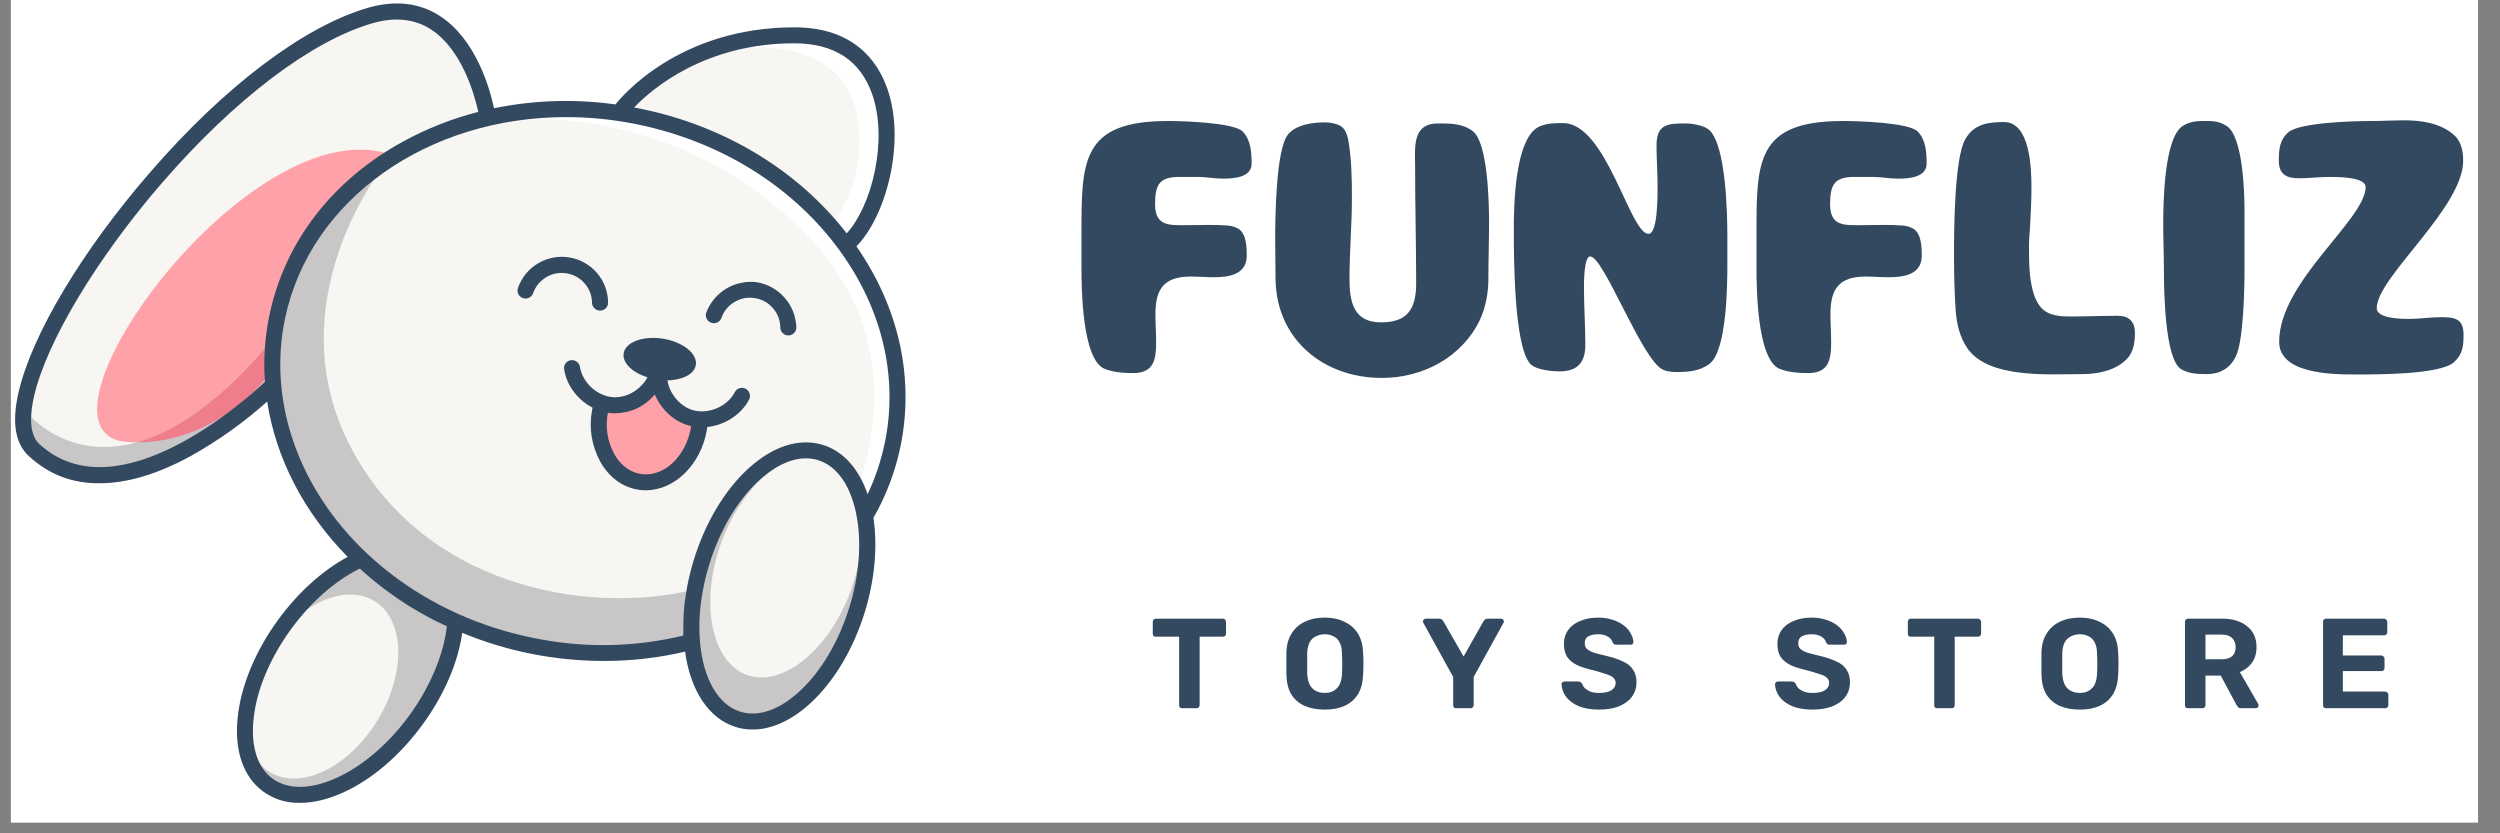 <svg xmlns="http://www.w3.org/2000/svg" xmlns:xlink="http://www.w3.org/1999/xlink" width="150" zoomAndPan="magnify" viewBox="0 0 112.5 37.5" height="50" preserveAspectRatio="xMidYMid meet" version="1.0"><rect x="0" y="0" width="112.5" height="37.5" fill="#808080" stroke="none"/><defs><g/><clipPath id="91fb814769"><path d="M 0.492 0 L 111.512 0 L 111.512 37.008 L 0.492 37.008 Z M 0.492 0 " clip-rule="nonzero"/></clipPath><clipPath id="8481865efe"><path d="M 0.492 0 L 41 0 L 41 36.266 L 0.492 36.266 Z M 0.492 0 " clip-rule="nonzero"/></clipPath></defs><g clip-path="url(#91fb814769)"><path fill="#ffffff" d="M 0.492 0 L 111.512 0 L 111.512 37.008 L 0.492 37.008 Z M 0.492 0 " fill-opacity="1" fill-rule="nonzero"/><path fill="#ffffff" d="M 0.492 0 L 111.512 0 L 111.512 37.008 L 0.492 37.008 Z M 0.492 0 " fill-opacity="1" fill-rule="nonzero"/></g><path fill="#c8c6c6" d="M 20.023 28.02 L 19.863 27.941 L 19.734 27.879 L 19.578 27.797 L 19.449 27.73 L 19.297 27.648 L 19.172 27.582 L 19.016 27.492 L 18.895 27.426 L 18.738 27.332 L 18.625 27.266 L 18.461 27.16 L 18.359 27.098 C 18.285 27.051 18.211 27.004 18.141 26.957 L 18.066 26.91 C 17.992 26.859 17.914 26.805 17.84 26.754 L 17.746 26.688 C 17.691 26.648 17.637 26.613 17.586 26.574 L 17.48 26.496 L 17.336 26.387 C 17.297 26.363 17.262 26.332 17.227 26.309 L 17.086 26.199 L 16.98 26.113 L 16.844 26.004 L 16.738 25.914 L 16.605 25.805 L 16.5 25.715 C 16.457 25.676 16.414 25.633 16.371 25.598 L 16.27 25.508 C 16.25 25.488 16.23 25.469 16.211 25.453 C 15.055 26.008 13.922 26.996 13.008 28.25 C 12.047 29.57 11.441 31.023 11.301 32.348 C 11.172 33.617 11.492 34.605 12.203 35.121 C 12.914 35.641 13.957 35.641 15.129 35.125 C 16.348 34.59 17.547 33.566 18.512 32.246 C 19.477 30.922 20.094 29.426 20.223 28.113 L 20.148 28.078 Z M 20.023 28.02 " fill-opacity="1" fill-rule="nonzero"/><path fill="#c8c6c6" d="M 37.488 20.941 C 37.297 20.789 37.082 20.676 36.848 20.602 C 36.797 20.586 36.746 20.574 36.691 20.562 L 36.641 20.555 C 36.605 20.547 36.566 20.539 36.531 20.535 L 36.469 20.527 C 36.438 20.527 36.402 20.523 36.367 20.52 L 36.305 20.52 C 36.27 20.52 36.238 20.52 36.203 20.52 L 36.137 20.52 C 36.102 20.52 36.066 20.527 36.031 20.531 L 35.969 20.535 C 35.926 20.543 35.887 20.551 35.844 20.559 L 35.797 20.566 C 35.742 20.578 35.684 20.594 35.625 20.609 C 35.617 20.609 35.609 20.613 35.602 20.617 C 35.555 20.629 35.504 20.645 35.457 20.664 L 35.398 20.684 C 35.359 20.699 35.32 20.715 35.285 20.73 L 35.219 20.758 C 35.184 20.777 35.148 20.793 35.113 20.809 L 35.047 20.844 C 35.012 20.863 34.977 20.883 34.941 20.902 L 34.871 20.941 L 34.766 21.004 L 34.703 21.047 C 34.664 21.07 34.629 21.094 34.594 21.121 C 34.574 21.133 34.555 21.148 34.535 21.164 C 34.492 21.191 34.453 21.223 34.414 21.254 L 34.367 21.293 C 34.254 21.379 34.145 21.477 34.035 21.582 L 33.992 21.621 C 33.953 21.66 33.91 21.699 33.871 21.738 L 33.816 21.797 C 33.781 21.832 33.746 21.871 33.715 21.906 L 33.652 21.973 C 33.621 22.012 33.59 22.047 33.555 22.086 L 33.496 22.156 C 33.465 22.195 33.434 22.234 33.402 22.273 L 33.344 22.352 C 33.309 22.391 33.277 22.43 33.25 22.473 C 33.23 22.5 33.211 22.523 33.191 22.551 C 33.16 22.594 33.129 22.641 33.098 22.688 L 33.047 22.758 C 33.008 22.812 32.973 22.867 32.938 22.922 L 32.906 22.969 C 32.859 23.043 32.812 23.117 32.766 23.195 C 32.758 23.211 32.75 23.223 32.742 23.238 C 32.707 23.301 32.668 23.363 32.633 23.426 C 32.617 23.453 32.605 23.48 32.59 23.508 C 32.562 23.559 32.535 23.613 32.508 23.664 C 32.492 23.695 32.477 23.727 32.457 23.762 C 32.434 23.809 32.41 23.859 32.383 23.91 L 32.336 24.016 L 32.266 24.164 C 32.25 24.199 32.234 24.238 32.219 24.273 L 32.152 24.43 L 32.109 24.535 L 32.043 24.699 L 32.004 24.805 C 31.98 24.867 31.961 24.926 31.938 24.988 C 31.93 25.02 31.918 25.047 31.906 25.078 C 31.875 25.172 31.844 25.266 31.816 25.359 C 31.449 26.551 31.301 27.758 31.391 28.848 C 31.527 30.578 32.238 31.801 33.289 32.125 C 34.133 32.383 35.113 32.051 36.059 31.184 C 37.039 30.285 37.84 28.926 38.324 27.363 C 38.762 25.949 38.887 24.496 38.676 23.273 C 38.492 22.215 38.07 21.398 37.488 20.941 Z M 37.488 20.941 " fill-opacity="1" fill-rule="nonzero"/><path fill="#f7f6f2" d="M 37.59 20.879 C 37.41 20.746 37.215 20.652 37.004 20.59 C 36.957 20.578 36.906 20.566 36.859 20.555 L 36.809 20.547 L 36.711 20.531 L 36.652 20.527 C 36.621 20.527 36.59 20.52 36.559 20.52 L 36.504 20.52 C 36.473 20.52 36.441 20.52 36.406 20.52 L 36.348 20.52 C 36.312 20.52 36.281 20.523 36.246 20.527 L 36.191 20.535 C 36.152 20.539 36.113 20.543 36.078 20.551 L 36.035 20.559 C 35.984 20.57 35.93 20.582 35.879 20.594 L 35.855 20.602 C 35.809 20.613 35.766 20.625 35.719 20.641 L 35.668 20.66 C 35.633 20.672 35.598 20.684 35.562 20.699 L 35.504 20.723 C 35.469 20.738 35.438 20.75 35.406 20.766 L 35.344 20.797 L 35.246 20.844 L 35.184 20.875 L 35.086 20.93 L 35.027 20.969 L 34.926 21.031 L 34.871 21.066 C 34.836 21.09 34.801 21.117 34.762 21.145 L 34.719 21.176 C 34.617 21.254 34.512 21.332 34.414 21.422 L 34.375 21.453 C 34.34 21.488 34.301 21.52 34.262 21.555 C 34.246 21.57 34.23 21.59 34.211 21.605 C 34.18 21.637 34.148 21.668 34.117 21.699 C 34.098 21.719 34.082 21.738 34.062 21.754 C 34.031 21.785 34 21.82 33.973 21.852 L 33.918 21.914 C 33.887 21.945 33.859 21.98 33.832 22.012 C 33.812 22.035 33.793 22.055 33.773 22.078 C 33.758 22.098 33.719 22.145 33.691 22.184 C 33.672 22.203 33.656 22.223 33.637 22.246 L 33.551 22.367 L 33.508 22.426 C 33.473 22.473 33.438 22.52 33.406 22.57 L 33.375 22.609 C 33.332 22.676 33.293 22.738 33.25 22.805 L 33.227 22.844 C 33.191 22.895 33.16 22.945 33.125 23 C 33.113 23.023 33.098 23.047 33.086 23.07 C 33.059 23.117 33.035 23.16 33.008 23.207 C 32.996 23.23 32.98 23.262 32.965 23.285 L 32.898 23.414 C 32.883 23.441 32.867 23.473 32.852 23.5 L 32.789 23.629 C 32.773 23.66 32.758 23.691 32.746 23.723 C 32.727 23.766 32.703 23.809 32.684 23.855 C 32.672 23.887 32.656 23.914 32.645 23.945 C 32.625 23.992 32.605 24.039 32.586 24.086 C 32.574 24.117 32.559 24.145 32.547 24.176 C 32.527 24.227 32.508 24.281 32.488 24.332 C 32.477 24.359 32.469 24.383 32.457 24.41 C 32.43 24.492 32.402 24.566 32.375 24.648 C 32.039 25.664 31.902 26.688 31.984 27.621 C 32.113 29.09 32.766 30.137 33.73 30.414 C 34.508 30.633 35.414 30.348 36.281 29.609 C 37.18 28.84 37.922 27.684 38.363 26.355 C 38.766 25.148 38.883 23.914 38.691 22.871 C 38.516 21.965 38.133 21.27 37.59 20.879 Z M 37.59 20.879 " fill-opacity="1" fill-rule="nonzero"/><path fill="#f7f6f2" d="M 21.652 5.121 C 21.508 4.414 20.949 2.184 19.445 1.223 C 18.676 0.734 17.758 0.641 16.711 0.945 C 13.949 1.754 10.488 4.375 7.223 8.145 C 4.281 11.539 2.004 15.32 1.434 17.773 C 1.254 18.539 1.152 19.562 1.699 20.062 C 3.301 21.531 5.523 21.5 8.309 19.973 C 10.176 18.949 11.68 17.559 12.031 17.223 C 11.953 16.207 12.02 15.199 12.23 14.199 C 13.18 9.66 16.922 6.305 21.652 5.121 Z M 21.652 5.121 " fill-opacity="1" fill-rule="nonzero"/><path fill="#f7f6f2" d="M 38.074 10.633 L 38.094 10.66 C 39.293 9.465 40.105 6.352 39.348 4.195 C 38.809 2.656 37.559 1.84 35.742 1.84 C 31.41 1.84 28.949 4.215 28.324 4.906 C 28.504 4.938 28.688 4.973 28.867 5.012 C 32.625 5.797 35.895 7.793 38.074 10.633 Z M 38.074 10.633 " fill-opacity="1" fill-rule="nonzero"/><path fill="#f7f6f2" d="M 28.766 5.504 C 27.68 5.273 26.578 5.16 25.469 5.16 C 19.262 5.16 13.871 8.832 12.723 14.301 C 11.934 18.055 13.32 22.039 16.43 24.969 C 17.66 26.125 19.051 27.043 20.594 27.727 C 21.648 28.199 22.742 28.551 23.871 28.789 C 26.211 29.285 28.547 29.25 30.871 28.684 C 30.871 28.66 30.871 28.637 30.871 28.609 C 30.871 28.562 30.867 28.52 30.863 28.469 C 30.863 28.441 30.863 28.41 30.863 28.383 C 30.863 28.34 30.863 28.301 30.863 28.254 C 30.863 28.207 30.863 28.191 30.863 28.16 C 30.863 28.129 30.863 28.078 30.863 28.035 C 30.863 27.992 30.863 27.973 30.863 27.938 L 30.871 27.816 L 30.875 27.715 C 30.875 27.676 30.879 27.633 30.883 27.594 L 30.891 27.492 C 30.891 27.453 30.898 27.41 30.902 27.371 C 30.906 27.328 30.906 27.301 30.91 27.266 C 30.914 27.234 30.918 27.188 30.926 27.145 L 30.938 27.043 L 30.953 26.918 C 30.957 26.883 30.961 26.852 30.969 26.816 C 30.973 26.781 30.98 26.734 30.988 26.691 C 30.996 26.648 31 26.621 31.004 26.59 C 31.012 26.555 31.02 26.508 31.027 26.461 L 31.047 26.359 C 31.055 26.32 31.062 26.281 31.074 26.23 C 31.082 26.184 31.086 26.164 31.094 26.133 C 31.102 26.09 31.113 26.043 31.125 26 L 31.145 25.906 C 31.156 25.859 31.168 25.812 31.18 25.766 L 31.203 25.676 C 31.219 25.625 31.23 25.574 31.246 25.523 C 31.254 25.496 31.258 25.473 31.266 25.449 C 31.289 25.371 31.309 25.297 31.336 25.219 C 31.844 23.574 32.699 22.137 33.738 21.18 C 34.82 20.184 35.977 19.809 37 20.125 C 37.055 20.141 37.105 20.16 37.16 20.18 L 37.184 20.188 C 37.234 20.207 37.281 20.23 37.332 20.254 L 37.359 20.266 C 37.406 20.289 37.457 20.316 37.504 20.344 L 37.52 20.355 C 37.562 20.379 37.609 20.41 37.652 20.434 L 37.668 20.445 C 37.715 20.477 37.758 20.512 37.801 20.543 L 37.828 20.566 C 37.871 20.598 37.91 20.637 37.953 20.672 L 37.973 20.691 C 38.016 20.73 38.055 20.773 38.098 20.812 C 38.137 20.855 38.18 20.902 38.215 20.945 L 38.234 20.969 C 38.273 21.016 38.309 21.059 38.344 21.109 L 38.363 21.137 C 38.398 21.184 38.434 21.234 38.469 21.285 C 38.473 21.289 38.477 21.297 38.48 21.301 C 38.512 21.352 38.543 21.402 38.574 21.457 L 38.586 21.477 C 38.617 21.531 38.648 21.586 38.676 21.645 L 38.691 21.676 C 38.723 21.734 38.75 21.793 38.773 21.852 C 38.777 21.863 38.781 21.871 38.789 21.883 C 38.816 21.945 38.84 22.008 38.871 22.07 C 38.895 22.137 38.918 22.203 38.941 22.273 L 38.953 22.305 C 38.977 22.371 38.996 22.438 39.016 22.504 C 39.016 22.512 39.02 22.516 39.02 22.523 C 39.43 21.715 39.727 20.867 39.914 19.984 C 40.566 16.883 39.77 13.668 37.672 10.934 C 35.574 8.199 32.406 6.266 28.766 5.504 Z M 33.613 17.93 C 33.258 18.617 32.504 19.07 31.73 19.117 C 31.723 19.176 31.719 19.23 31.707 19.289 C 31.457 20.832 30.309 21.957 29.062 21.957 C 28.949 21.957 28.84 21.949 28.73 21.93 C 28.059 21.82 27.48 21.395 27.105 20.73 C 26.727 20.023 26.605 19.273 26.746 18.484 C 26.758 18.418 26.77 18.352 26.785 18.285 C 26.121 17.973 25.602 17.336 25.488 16.609 C 25.477 16.539 25.488 16.473 25.531 16.414 C 25.57 16.355 25.629 16.32 25.699 16.309 C 25.77 16.301 25.836 16.316 25.891 16.359 C 25.949 16.402 25.98 16.461 25.988 16.531 C 26.051 16.934 26.234 17.27 26.535 17.539 C 26.836 17.812 27.188 17.961 27.594 17.984 C 27.996 18.008 28.363 17.902 28.695 17.668 C 29.023 17.43 29.246 17.117 29.352 16.727 C 29.371 16.66 29.41 16.609 29.473 16.574 C 29.531 16.539 29.598 16.531 29.664 16.551 L 29.668 16.551 C 29.738 16.555 29.797 16.582 29.844 16.633 C 29.891 16.688 29.914 16.746 29.91 16.816 C 29.887 17.223 29.992 17.59 30.23 17.922 C 30.469 18.25 30.785 18.469 31.176 18.574 C 31.57 18.684 31.953 18.652 32.324 18.488 C 32.699 18.324 32.977 18.062 33.164 17.699 C 33.195 17.641 33.246 17.598 33.312 17.578 C 33.379 17.555 33.441 17.562 33.504 17.594 C 33.566 17.625 33.605 17.676 33.629 17.742 C 33.648 17.805 33.645 17.871 33.613 17.934 Z M 33.613 17.93 " fill-opacity="1" fill-rule="nonzero"/><path fill="#ffa1a8" d="M 29.508 17.543 C 29.055 18.16 28.445 18.477 27.68 18.492 C 27.641 18.492 27.605 18.492 27.566 18.488 C 27.465 18.48 27.367 18.469 27.27 18.449 C 27.262 18.488 27.254 18.523 27.246 18.562 C 27.125 19.238 27.227 19.879 27.551 20.484 C 27.848 21.012 28.297 21.348 28.812 21.434 C 29.906 21.609 30.984 20.613 31.211 19.207 C 31.219 19.168 31.223 19.129 31.227 19.094 C 31.168 19.082 31.109 19.07 31.051 19.055 C 30.324 18.855 29.734 18.254 29.508 17.543 Z M 29.508 17.543 " fill-opacity="1" fill-rule="nonzero"/><path fill="#c8c6c6" d="M 30.871 28.684 C 30.871 28.66 30.871 28.633 30.871 28.609 C 30.871 28.562 30.867 28.516 30.863 28.469 C 30.863 28.441 30.863 28.41 30.863 28.383 C 30.863 28.34 30.863 28.301 30.863 28.254 C 30.863 28.207 30.863 28.191 30.863 28.16 C 30.863 28.129 30.863 28.078 30.863 28.035 C 30.863 27.992 30.863 27.969 30.863 27.938 L 30.871 27.812 L 30.875 27.715 C 30.875 27.676 30.879 27.633 30.883 27.594 L 30.891 27.492 C 30.891 27.449 30.898 27.41 30.902 27.367 C 30.906 27.328 30.906 27.301 30.91 27.266 C 30.914 27.234 30.918 27.184 30.926 27.145 L 30.938 27.043 L 30.953 26.918 C 30.957 26.883 30.961 26.848 30.969 26.816 C 30.973 26.781 30.98 26.734 30.988 26.691 C 30.996 26.648 31 26.621 31.004 26.586 C 26.289 27.648 19.004 26.359 15.746 20.051 C 12.488 13.746 17.031 7.801 17.031 7.801 C 14.852 9.398 13.285 11.637 12.723 14.301 C 11.938 18.055 13.32 22.039 16.43 24.973 C 17.664 26.125 19.051 27.047 20.594 27.73 C 21.648 28.199 22.742 28.555 23.871 28.789 C 26.215 29.285 28.547 29.25 30.871 28.684 Z M 30.871 28.684 " fill-opacity="1" fill-rule="nonzero"/><path fill="#ffa1a8" d="M 5.699 19.887 C 8.777 20.125 11.055 18.141 12.02 16.969 C 11.965 16.035 12.035 15.113 12.23 14.195 C 12.848 11.254 14.645 8.805 17.121 7.125 C 17.121 7.125 17.328 6.875 17.258 6.859 C 10.82 5.27 0.734 19.496 5.699 19.887 Z M 5.699 19.887 " fill-opacity="1" fill-rule="nonzero"/><path fill="#f7f6f2" d="M 16.844 27.043 C 17.176 27.242 17.434 27.535 17.621 27.914 C 17.809 28.297 17.906 28.738 17.922 29.242 C 17.934 29.746 17.859 30.27 17.699 30.82 C 17.539 31.371 17.301 31.898 16.992 32.41 C 16.68 32.922 16.316 33.375 15.902 33.77 C 15.488 34.164 15.051 34.473 14.598 34.691 C 14.145 34.91 13.703 35.023 13.277 35.035 C 12.855 35.043 12.477 34.949 12.145 34.746 C 11.812 34.547 11.555 34.254 11.367 33.875 C 11.18 33.492 11.082 33.051 11.066 32.547 C 11.055 32.043 11.129 31.52 11.289 30.969 C 11.449 30.418 11.688 29.891 11.996 29.379 C 12.309 28.867 12.672 28.414 13.086 28.02 C 13.5 27.625 13.938 27.316 14.391 27.098 C 14.844 26.879 15.285 26.766 15.711 26.754 C 16.137 26.746 16.512 26.84 16.844 27.043 Z M 16.844 27.043 " fill-opacity="1" fill-rule="nonzero"/><path fill="#ffffff" d="M 32.824 2.23 C 32.906 2.215 38.352 1.219 38.664 5.863 C 38.773 7.363 38.395 8.734 37.531 9.973 C 37.719 10.191 37.898 10.41 38.074 10.633 L 38.094 10.66 C 39.293 9.465 40.105 6.352 39.348 4.195 C 38.809 2.656 37.559 1.84 35.742 1.84 C 34.754 1.836 33.777 1.965 32.824 2.23 Z M 32.824 2.23 " fill-opacity="1" fill-rule="nonzero"/><path fill="#ffffff" d="M 38.777 21.855 C 38.781 21.867 38.785 21.875 38.789 21.887 C 38.816 21.949 38.844 22.012 38.871 22.074 C 38.898 22.141 38.922 22.207 38.945 22.273 L 38.957 22.309 C 38.977 22.375 38.996 22.441 39.02 22.508 C 39.02 22.516 39.023 22.52 39.023 22.523 C 39.434 21.719 39.73 20.871 39.914 19.988 C 40.57 16.887 39.77 13.672 37.676 10.938 C 35.578 8.203 32.406 6.266 28.766 5.504 C 27.68 5.273 26.578 5.16 25.469 5.16 C 24.469 5.16 23.473 5.258 22.492 5.449 C 22.492 5.449 30.031 4.242 36.23 10.496 C 40.102 14.402 39.613 18.879 38.695 21.688 C 38.727 21.742 38.75 21.801 38.777 21.855 Z M 38.777 21.855 " fill-opacity="1" fill-rule="nonzero"/><path fill="#c8c6c6" d="M 12.035 15.559 C 5.387 23.309 1.492 18.875 1.297 18.645 C 1.266 19.195 1.348 19.742 1.699 20.066 C 3.301 21.535 5.523 21.504 8.309 19.977 C 10.176 18.953 11.68 17.562 12.031 17.227 C 11.992 16.672 11.992 16.113 12.035 15.559 Z M 12.035 15.559 " fill-opacity="1" fill-rule="nonzero"/><path fill="#ef7d8b" d="M 12.035 15.559 C 9.738 18.234 7.77 19.461 6.168 19.902 C 9.012 19.922 11.105 18.082 12.02 16.969 C 12.02 16.961 12.02 16.949 12.02 16.938 C 12.012 16.852 12.008 16.766 12.008 16.68 C 12.008 16.629 12.008 16.582 12.008 16.531 C 12.008 16.465 12.008 16.395 12.008 16.328 C 12.008 16.227 12.008 16.129 12.016 16.027 C 12.016 16.008 12.016 15.984 12.016 15.965 C 12.02 15.828 12.027 15.691 12.039 15.559 Z M 12.035 15.559 " fill-opacity="1" fill-rule="nonzero"/><g clip-path="url(#8481865efe)"><path fill="#334960" d="M 38.539 11.086 C 39.883 9.719 40.77 6.375 39.93 3.992 C 39.488 2.73 38.402 1.23 35.746 1.23 C 30.566 1.23 27.965 4.355 27.695 4.699 C 25.867 4.445 24.043 4.5 22.23 4.871 C 22.039 3.973 21.414 1.754 19.777 0.707 C 18.852 0.117 17.77 0 16.543 0.355 C 13.668 1.195 10.102 3.887 6.762 7.746 C 3.707 11.262 1.438 15.051 0.84 17.633 C 0.523 18.98 0.676 19.949 1.289 20.516 C 2.191 21.352 3.258 21.762 4.492 21.746 C 5.727 21.746 7.109 21.332 8.617 20.504 C 9.84 19.816 10.977 19.004 12.023 18.07 C 12.41 20.598 13.66 23.047 15.645 25.059 C 14.508 25.676 13.41 26.664 12.516 27.891 C 11.488 29.297 10.844 30.859 10.695 32.285 C 10.539 33.785 10.949 34.969 11.848 35.621 C 12.34 35.973 12.891 36.141 13.5 36.129 C 14.082 36.129 14.715 35.984 15.379 35.691 C 16.695 35.113 17.984 34.02 19.012 32.609 C 19.984 31.281 20.605 29.836 20.801 28.48 C 22.844 29.32 24.973 29.742 27.18 29.742 C 28.41 29.746 29.629 29.605 30.828 29.324 C 31.07 31.09 31.906 32.344 33.109 32.715 C 33.359 32.793 33.613 32.832 33.871 32.828 C 34.723 32.828 35.625 32.422 36.477 31.637 C 37.535 30.664 38.398 29.211 38.914 27.551 C 39.363 26.094 39.5 24.594 39.305 23.305 C 39.875 22.305 40.281 21.242 40.516 20.117 C 41.16 17.031 40.461 13.848 38.539 11.086 Z M 35.742 1.949 C 37.535 1.949 38.715 2.719 39.246 4.234 C 39.973 6.305 39.234 9.27 38.102 10.5 C 35.91 7.676 32.641 5.688 28.891 4.906 C 28.773 4.879 28.652 4.855 28.535 4.836 C 29.316 4.02 31.703 1.949 35.742 1.949 Z M 1.773 19.984 C 1.266 19.52 1.367 18.539 1.539 17.801 C 2.109 15.363 4.371 11.598 7.305 8.215 C 10.559 4.461 14 1.852 16.742 1.051 C 17.754 0.754 18.645 0.844 19.383 1.316 C 20.785 2.215 21.348 4.246 21.523 5.035 C 20.332 5.34 19.199 5.789 18.121 6.379 C 14.941 8.125 12.812 10.895 12.125 14.176 C 11.918 15.168 11.848 16.172 11.922 17.184 C 11.043 18.008 5.273 23.191 1.773 19.984 Z M 18.426 32.188 C 17.473 33.492 16.285 34.504 15.086 35.031 C 13.949 35.531 12.949 35.535 12.266 35.039 C 11.586 34.543 11.281 33.594 11.41 32.359 C 11.543 31.055 12.145 29.621 13.094 28.316 C 13.98 27.098 15.074 26.137 16.191 25.586 L 16.223 25.613 L 16.309 25.691 C 16.355 25.734 16.402 25.777 16.453 25.816 C 16.484 25.844 16.516 25.871 16.547 25.898 C 16.594 25.941 16.641 25.98 16.688 26.02 L 16.785 26.102 L 16.93 26.215 L 17.027 26.297 C 17.078 26.336 17.125 26.375 17.176 26.41 L 17.273 26.488 L 17.43 26.602 L 17.523 26.672 C 17.582 26.715 17.641 26.754 17.695 26.793 L 17.777 26.852 C 17.859 26.91 17.949 26.969 18.035 27.027 L 18.047 27.035 C 18.129 27.09 18.211 27.141 18.293 27.199 L 18.383 27.254 L 18.559 27.363 L 18.832 27.52 L 18.945 27.586 C 18.996 27.617 19.051 27.648 19.105 27.676 L 19.223 27.742 L 19.387 27.828 L 19.504 27.891 C 19.559 27.918 19.617 27.945 19.668 27.973 L 19.789 28.031 L 19.961 28.113 L 20.074 28.164 L 20.109 28.18 C 19.965 29.457 19.359 30.902 18.426 32.188 Z M 38.219 27.336 C 37.738 28.883 36.945 30.223 35.98 31.109 C 35.07 31.949 34.125 32.277 33.316 32.027 C 32.312 31.719 31.633 30.531 31.496 28.844 C 31.406 27.766 31.555 26.574 31.918 25.395 C 32.395 23.852 33.188 22.512 34.152 21.621 C 34.207 21.574 34.258 21.531 34.309 21.484 L 34.355 21.445 L 34.469 21.355 L 34.52 21.312 L 34.641 21.227 L 34.68 21.199 C 34.73 21.164 34.781 21.129 34.836 21.094 L 34.867 21.074 C 34.91 21.047 34.949 21.023 34.992 21 L 35.043 20.973 C 35.078 20.953 35.117 20.934 35.152 20.914 L 35.203 20.891 C 35.25 20.867 35.293 20.848 35.34 20.828 L 35.359 20.82 C 35.41 20.797 35.461 20.777 35.512 20.762 L 35.555 20.746 C 35.594 20.734 35.633 20.723 35.668 20.711 L 35.719 20.699 C 35.758 20.688 35.793 20.68 35.828 20.672 L 35.871 20.664 C 35.922 20.652 35.973 20.645 36.023 20.637 L 36.047 20.637 L 36.172 20.629 L 36.219 20.629 C 36.25 20.629 36.285 20.629 36.316 20.629 C 36.348 20.629 36.355 20.629 36.375 20.629 C 36.398 20.629 36.438 20.633 36.469 20.637 L 36.527 20.645 C 36.559 20.648 36.594 20.652 36.625 20.66 L 36.672 20.668 C 36.723 20.68 36.77 20.691 36.816 20.707 C 37.039 20.777 37.242 20.887 37.426 21.031 C 37.473 21.07 37.52 21.109 37.562 21.148 C 37.801 21.379 37.992 21.645 38.137 21.941 C 38.156 21.98 38.176 22.023 38.195 22.066 C 38.207 22.09 38.219 22.113 38.227 22.137 C 38.387 22.512 38.496 22.898 38.562 23.297 C 38.773 24.504 38.652 25.941 38.219 27.336 Z M 39.805 19.969 C 39.641 20.754 39.387 21.512 39.043 22.238 C 39.043 22.23 39.039 22.223 39.035 22.215 C 39.012 22.152 38.988 22.09 38.965 22.031 L 38.961 22.02 C 38.938 21.961 38.914 21.902 38.891 21.848 L 38.875 21.809 C 38.848 21.754 38.82 21.695 38.793 21.641 C 38.785 21.633 38.781 21.621 38.777 21.609 C 38.75 21.562 38.723 21.512 38.699 21.465 L 38.684 21.438 C 38.656 21.387 38.625 21.336 38.594 21.289 L 38.57 21.254 C 38.539 21.203 38.504 21.152 38.473 21.105 L 38.465 21.098 C 38.434 21.055 38.398 21.008 38.367 20.965 L 38.344 20.938 C 38.309 20.895 38.273 20.855 38.234 20.812 L 38.215 20.789 C 38.18 20.75 38.148 20.715 38.113 20.68 L 38.094 20.66 C 38.055 20.625 38.012 20.586 37.973 20.551 L 37.945 20.527 C 37.906 20.492 37.863 20.461 37.82 20.426 L 37.816 20.426 C 37.773 20.395 37.734 20.363 37.688 20.336 L 37.66 20.316 C 37.617 20.289 37.57 20.262 37.527 20.234 L 37.5 20.223 C 37.461 20.199 37.418 20.176 37.375 20.156 L 37.352 20.145 C 37.305 20.125 37.258 20.102 37.211 20.086 L 37.176 20.07 C 37.129 20.055 37.078 20.035 37.027 20.02 C 35.965 19.695 34.77 20.078 33.66 21.098 C 32.605 22.07 31.738 23.523 31.223 25.188 C 31.203 25.262 31.18 25.34 31.156 25.414 C 31.148 25.441 31.145 25.465 31.137 25.488 C 31.121 25.539 31.109 25.594 31.094 25.645 C 31.086 25.672 31.078 25.703 31.07 25.734 C 31.059 25.777 31.047 25.824 31.039 25.871 C 31.027 25.902 31.023 25.934 31.016 25.965 C 31.004 26.012 30.992 26.055 30.984 26.102 C 30.977 26.145 30.973 26.164 30.965 26.195 C 30.953 26.242 30.945 26.285 30.938 26.328 C 30.93 26.371 30.926 26.395 30.918 26.426 C 30.914 26.461 30.902 26.508 30.895 26.555 L 30.879 26.656 L 30.859 26.785 L 30.844 26.883 C 30.836 26.926 30.832 26.969 30.824 27.012 C 30.82 27.055 30.816 27.078 30.812 27.109 C 30.809 27.152 30.805 27.199 30.797 27.242 C 30.797 27.273 30.793 27.305 30.789 27.332 C 30.785 27.383 30.781 27.434 30.777 27.484 C 30.777 27.508 30.773 27.531 30.77 27.555 C 30.766 27.629 30.762 27.703 30.758 27.777 L 30.758 27.84 C 30.758 27.891 30.758 27.941 30.75 27.996 C 30.75 28.023 30.75 28.055 30.75 28.082 C 30.75 28.125 30.75 28.172 30.75 28.215 C 30.75 28.246 30.75 28.277 30.75 28.309 C 30.75 28.34 30.75 28.391 30.75 28.43 L 30.75 28.602 C 28.469 29.145 26.18 29.172 23.887 28.684 C 22.766 28.449 21.68 28.102 20.633 27.633 C 20.059 27.375 19.5 27.086 18.961 26.758 C 18.078 26.227 17.258 25.605 16.504 24.895 C 13.422 21.992 12.047 18.039 12.828 14.328 C 13.969 8.91 19.312 5.27 25.469 5.27 C 26.57 5.27 27.66 5.383 28.738 5.609 C 32.355 6.367 35.496 8.281 37.586 11.008 C 39.664 13.715 40.453 16.898 39.809 19.969 Z M 39.805 19.969 " fill-opacity="1" fill-rule="nonzero"/></g><path fill="#334960" d="M 34.082 12.703 C 33.84 12.668 33.598 12.676 33.359 12.727 C 33.121 12.773 32.895 12.859 32.688 12.984 C 32.477 13.109 32.293 13.266 32.137 13.457 C 31.98 13.645 31.863 13.852 31.777 14.078 C 31.75 14.172 31.758 14.262 31.801 14.348 C 31.848 14.434 31.914 14.492 32.008 14.523 C 32.098 14.555 32.188 14.551 32.277 14.512 C 32.363 14.469 32.426 14.406 32.461 14.316 C 32.57 14.004 32.766 13.762 33.051 13.59 C 33.332 13.422 33.641 13.363 33.965 13.414 C 34.293 13.469 34.566 13.617 34.781 13.867 C 35 14.117 35.109 14.41 35.113 14.738 C 35.113 14.84 35.152 14.922 35.223 14.992 C 35.293 15.059 35.375 15.094 35.477 15.094 L 35.48 15.094 C 35.578 15.094 35.664 15.059 35.734 14.984 C 35.805 14.914 35.836 14.828 35.836 14.73 C 35.828 14.488 35.777 14.25 35.691 14.023 C 35.602 13.797 35.477 13.594 35.316 13.406 C 35.156 13.223 34.973 13.07 34.758 12.949 C 34.547 12.828 34.32 12.746 34.082 12.703 Z M 34.082 12.703 " fill-opacity="1" fill-rule="nonzero"/><path fill="#334960" d="M 26.641 13.621 C 26.641 13.719 26.68 13.801 26.75 13.871 C 26.82 13.941 26.902 13.977 27.004 13.977 L 27.008 13.977 C 27.109 13.973 27.195 13.938 27.262 13.867 C 27.332 13.797 27.367 13.711 27.363 13.609 C 27.363 13.367 27.316 13.129 27.23 12.898 C 27.145 12.672 27.02 12.465 26.859 12.277 C 26.699 12.094 26.512 11.941 26.297 11.82 C 26.082 11.699 25.855 11.621 25.613 11.582 C 25.371 11.543 25.129 11.547 24.887 11.594 C 24.645 11.641 24.418 11.727 24.211 11.852 C 24 11.977 23.816 12.137 23.66 12.324 C 23.508 12.516 23.391 12.727 23.309 12.957 C 23.277 13.051 23.281 13.145 23.324 13.23 C 23.371 13.32 23.438 13.383 23.531 13.414 C 23.625 13.449 23.719 13.441 23.809 13.398 C 23.898 13.355 23.957 13.285 23.992 13.191 C 24.102 12.883 24.297 12.645 24.582 12.473 C 24.863 12.305 25.168 12.25 25.496 12.301 C 25.82 12.355 26.094 12.504 26.309 12.754 C 26.523 13.004 26.637 13.293 26.641 13.621 Z M 26.641 13.621 " fill-opacity="1" fill-rule="nonzero"/><path fill="#334960" d="M 33.551 17.492 C 33.465 17.445 33.371 17.438 33.277 17.469 C 33.184 17.5 33.113 17.559 33.066 17.648 C 32.738 18.285 31.902 18.648 31.207 18.465 C 30.609 18.301 30.129 17.727 30.035 17.117 C 30.711 17.105 31.246 16.836 31.312 16.426 C 31.395 15.918 30.734 15.387 29.84 15.242 C 28.945 15.098 28.148 15.391 28.066 15.895 C 27.996 16.324 28.453 16.766 29.137 16.98 C 28.844 17.527 28.215 17.91 27.602 17.875 C 26.883 17.832 26.211 17.223 26.098 16.512 C 26.082 16.414 26.035 16.336 25.953 16.277 C 25.875 16.219 25.785 16.195 25.688 16.211 C 25.586 16.227 25.508 16.273 25.449 16.355 C 25.391 16.438 25.371 16.523 25.387 16.625 C 25.5 17.359 26.008 18.004 26.664 18.344 C 26.656 18.383 26.648 18.422 26.641 18.465 C 26.496 19.277 26.621 20.051 27.016 20.781 C 27.406 21.473 28.008 21.922 28.715 22.035 C 28.832 22.055 28.945 22.062 29.062 22.062 C 30.363 22.062 31.559 20.898 31.816 19.305 C 31.824 19.273 31.824 19.246 31.828 19.215 C 32.605 19.133 33.348 18.672 33.711 17.977 C 33.754 17.887 33.762 17.797 33.73 17.703 C 33.699 17.605 33.641 17.539 33.551 17.492 Z M 28.828 21.328 C 28.344 21.246 27.922 20.93 27.641 20.43 C 27.332 19.848 27.234 19.23 27.352 18.582 C 27.352 18.582 27.352 18.578 27.352 18.574 C 27.418 18.586 27.488 18.594 27.555 18.598 C 27.598 18.598 27.637 18.598 27.676 18.598 C 28.398 18.582 28.996 18.301 29.469 17.754 C 29.746 18.418 30.32 18.965 31.02 19.156 C 31.047 19.164 31.074 19.168 31.102 19.176 C 31.102 19.18 31.102 19.184 31.102 19.188 C 30.887 20.535 29.867 21.496 28.832 21.328 Z M 28.828 21.328 " fill-opacity="1" fill-rule="nonzero"/><g fill="#334960" fill-opacity="1"><g transform="translate(47.588, 17.023)"><g><path d="M 1.078 -4.984 C 1.078 -4.031 1.109 -0.828 2.125 -0.422 C 2.531 -0.266 2.984 -0.234 3.406 -0.234 C 4.344 -0.234 4.438 -0.859 4.438 -1.625 C 4.438 -2.047 4.406 -2.469 4.406 -2.891 C 4.406 -4.047 4.812 -4.578 6 -4.578 C 6.344 -4.578 6.703 -4.547 7.031 -4.547 C 7.719 -4.547 8.516 -4.672 8.516 -5.516 C 8.516 -5.906 8.5 -6.484 8.156 -6.719 C 8 -6.812 7.828 -6.859 7.656 -6.875 C 7.062 -6.922 6.438 -6.891 5.859 -6.891 C 5.062 -6.891 4.391 -6.812 4.391 -7.828 C 4.391 -8.688 4.562 -9.062 5.484 -9.062 L 6.297 -9.062 C 6.688 -9.062 7.062 -8.984 7.453 -8.984 C 7.906 -8.984 8.734 -9.031 8.734 -9.656 C 8.734 -10.156 8.703 -10.734 8.328 -11.109 C 7.906 -11.516 5.594 -11.578 4.969 -11.578 C 1.047 -11.578 1.078 -9.75 1.078 -6.438 Z M 1.078 -4.984 "/></g></g></g><g fill="#334960" fill-opacity="1"><g transform="translate(56.477, 17.023)"><g><path d="M 3.141 -11.516 C 2.609 -11.516 1.828 -11.422 1.469 -10.953 C 0.938 -10.25 0.906 -7.219 0.906 -6.25 C 0.906 -5.656 0.922 -5.062 0.922 -4.469 C 0.953 -1.766 3.062 -0.016 5.703 -0.016 C 7.547 -0.016 9.312 -0.938 10.125 -2.641 C 10.391 -3.234 10.5 -3.859 10.5 -4.484 C 10.5 -5.328 10.531 -6.172 10.531 -7 C 10.531 -7.844 10.484 -10.562 9.812 -11.109 C 9.359 -11.469 8.797 -11.469 8.234 -11.469 C 7.047 -11.469 7.203 -10.359 7.203 -9.516 C 7.203 -7.766 7.25 -6.016 7.25 -4.266 C 7.25 -3.125 6.859 -2.516 5.672 -2.516 C 4.422 -2.516 4.25 -3.453 4.25 -4.484 C 4.25 -5.703 4.359 -6.891 4.359 -8.109 C 4.359 -8.984 4.344 -9.891 4.188 -10.766 C 4.125 -11.016 4.047 -11.234 3.844 -11.359 C 3.641 -11.469 3.375 -11.516 3.141 -11.516 Z M 3.141 -11.516 "/></g></g></g><g fill="#334960" fill-opacity="1"><g transform="translate(67.059, 17.023)"><g><path d="M 10.672 -6.391 C 10.672 -7.438 10.609 -10.438 9.875 -11.156 C 9.656 -11.375 9.109 -11.469 8.781 -11.469 C 7.953 -11.469 7.484 -11.422 7.484 -10.453 C 7.484 -9.875 7.531 -9.312 7.531 -8.734 C 7.531 -8.391 7.562 -6.5 7.125 -6.5 C 6.281 -6.5 5.234 -11.484 3.281 -11.484 C 2.922 -11.484 2.625 -11.484 2.281 -11.359 C 1.094 -10.938 1.062 -7.719 1.062 -6.672 C 1.062 -5.562 1.062 -1.359 1.828 -0.625 C 2.094 -0.375 2.766 -0.312 3.125 -0.312 C 3.938 -0.312 4.281 -0.719 4.281 -1.516 C 4.281 -2.375 4.219 -3.234 4.219 -4.078 C 4.219 -4.312 4.219 -5.484 4.5 -5.484 C 5.109 -5.484 6.828 -0.828 7.766 -0.391 C 7.969 -0.297 8.188 -0.281 8.406 -0.281 C 8.938 -0.281 9.422 -0.328 9.859 -0.641 C 10.656 -1.234 10.672 -4.219 10.672 -5.156 Z M 10.672 -6.391 "/></g></g></g><g fill="#334960" fill-opacity="1"><g transform="translate(77.964, 17.023)"><g><path d="M 1.078 -4.984 C 1.078 -4.031 1.109 -0.828 2.125 -0.422 C 2.531 -0.266 2.984 -0.234 3.406 -0.234 C 4.344 -0.234 4.438 -0.859 4.438 -1.625 C 4.438 -2.047 4.406 -2.469 4.406 -2.891 C 4.406 -4.047 4.812 -4.578 6 -4.578 C 6.344 -4.578 6.703 -4.547 7.031 -4.547 C 7.719 -4.547 8.516 -4.672 8.516 -5.516 C 8.516 -5.906 8.5 -6.484 8.156 -6.719 C 8 -6.812 7.828 -6.859 7.656 -6.875 C 7.062 -6.922 6.438 -6.891 5.859 -6.891 C 5.062 -6.891 4.391 -6.812 4.391 -7.828 C 4.391 -8.688 4.562 -9.062 5.484 -9.062 L 6.297 -9.062 C 6.688 -9.062 7.062 -8.984 7.453 -8.984 C 7.906 -8.984 8.734 -9.031 8.734 -9.656 C 8.734 -10.156 8.703 -10.734 8.328 -11.109 C 7.906 -11.516 5.594 -11.578 4.969 -11.578 C 1.047 -11.578 1.078 -9.75 1.078 -6.438 Z M 1.078 -4.984 "/></g></g></g><g fill="#334960" fill-opacity="1"><g transform="translate(86.853, 17.023)"><g><path d="M 4.453 -6 C 4.453 -6.281 4.484 -6.547 4.5 -6.828 C 4.531 -7.406 4.562 -7.984 4.562 -8.578 C 4.562 -9.406 4.516 -11.531 3.328 -11.531 C 2.594 -11.531 1.969 -11.438 1.578 -10.75 C 1.094 -9.875 1.078 -6.688 1.078 -5.578 C 1.078 -4.734 1.094 -3.859 1.156 -3 C 1.203 -2.422 1.344 -1.844 1.672 -1.359 C 2.625 0.031 5.359 -0.188 6.844 -0.188 C 7.531 -0.188 8.359 -0.344 8.859 -0.875 C 9.156 -1.172 9.219 -1.625 9.219 -2.047 C 9.219 -2.547 8.953 -2.812 8.453 -2.812 C 7.734 -2.812 7 -2.781 6.266 -2.781 C 5.922 -2.781 5.562 -2.812 5.266 -2.969 C 4.406 -3.422 4.453 -5.188 4.453 -6 Z M 4.453 -6 "/></g></g></g><g fill="#334960" fill-opacity="1"><g transform="translate(96.064, 17.023)"><g><path d="M 4.938 -7.625 C 4.938 -8.406 4.859 -10.922 4.125 -11.359 C 3.766 -11.594 3.453 -11.578 3.031 -11.578 C 2.734 -11.578 2.453 -11.531 2.188 -11.375 C 1.312 -10.875 1.281 -7.859 1.281 -6.922 C 1.281 -6.234 1.312 -5.547 1.312 -4.859 C 1.312 -4.016 1.344 -0.844 2.094 -0.406 C 2.438 -0.203 2.859 -0.188 3.25 -0.188 C 3.828 -0.188 4.297 -0.453 4.547 -0.984 C 4.891 -1.672 4.938 -3.984 4.938 -4.812 Z M 4.938 -7.625 "/></g></g></g><g fill="#334960" fill-opacity="1"><g transform="translate(101.484, 17.023)"><g><path d="M 4.969 -8.609 C 4.969 -7.141 1.078 -4.359 1.078 -1.641 C 1.078 -0.188 3.5 -0.172 4.5 -0.172 C 5.422 -0.172 8.297 -0.156 8.938 -0.719 C 9.344 -1.078 9.375 -1.469 9.375 -1.969 C 9.375 -2.703 8.953 -2.75 8.344 -2.75 C 7.875 -2.75 7.406 -2.672 6.953 -2.672 C 6.625 -2.672 5.469 -2.672 5.469 -3.156 C 5.469 -4.547 9.359 -7.656 9.359 -9.797 C 9.359 -10.234 9.266 -10.688 8.922 -10.969 C 8.328 -11.484 7.469 -11.609 6.719 -11.609 C 6.219 -11.609 5.719 -11.578 5.219 -11.578 C 4.469 -11.578 2.031 -11.516 1.5 -11.078 C 1.094 -10.734 1.062 -10.281 1.062 -9.781 C 1.062 -9.188 1.406 -9 1.953 -9 C 2.422 -9 2.891 -9.062 3.375 -9.062 C 3.688 -9.062 4.969 -9.062 4.969 -8.609 Z M 4.969 -8.609 "/></g></g></g><g fill="#334960" fill-opacity="1"><g transform="translate(51.75, 31.87)"><g><path d="M 1.453 0 C 1.41 0 1.375 -0.008 1.344 -0.031 C 1.32 -0.062 1.312 -0.098 1.312 -0.141 L 1.312 -3.219 L 0.266 -3.219 C 0.223 -3.219 0.188 -3.227 0.156 -3.25 C 0.133 -3.281 0.125 -3.316 0.125 -3.359 L 0.125 -3.875 C 0.125 -3.914 0.133 -3.953 0.156 -3.984 C 0.188 -4.016 0.223 -4.031 0.266 -4.031 L 3.281 -4.031 C 3.32 -4.031 3.352 -4.016 3.375 -3.984 C 3.406 -3.953 3.422 -3.914 3.422 -3.875 L 3.422 -3.359 C 3.422 -3.316 3.406 -3.281 3.375 -3.25 C 3.352 -3.227 3.32 -3.219 3.281 -3.219 L 2.234 -3.219 L 2.234 -0.141 C 2.234 -0.098 2.219 -0.062 2.188 -0.031 C 2.164 -0.008 2.133 0 2.094 0 Z M 1.453 0 "/></g></g></g><g fill="#334960" fill-opacity="1"><g transform="translate(57.59, 31.87)"><g><path d="M 2.031 0.062 C 1.676 0.062 1.367 0.004 1.109 -0.109 C 0.859 -0.223 0.66 -0.395 0.516 -0.625 C 0.379 -0.863 0.305 -1.16 0.297 -1.516 C 0.297 -1.68 0.297 -1.844 0.297 -2 C 0.297 -2.164 0.297 -2.332 0.297 -2.5 C 0.305 -2.844 0.383 -3.129 0.531 -3.359 C 0.676 -3.598 0.875 -3.773 1.125 -3.891 C 1.383 -4.016 1.688 -4.078 2.031 -4.078 C 2.363 -4.078 2.656 -4.016 2.906 -3.891 C 3.164 -3.773 3.367 -3.598 3.516 -3.359 C 3.66 -3.129 3.738 -2.844 3.75 -2.5 C 3.758 -2.332 3.766 -2.164 3.766 -2 C 3.766 -1.844 3.758 -1.68 3.75 -1.516 C 3.738 -1.16 3.66 -0.863 3.516 -0.625 C 3.367 -0.395 3.172 -0.223 2.922 -0.109 C 2.672 0.004 2.375 0.062 2.031 0.062 Z M 2.031 -0.688 C 2.25 -0.688 2.426 -0.754 2.562 -0.891 C 2.707 -1.023 2.785 -1.242 2.797 -1.547 C 2.805 -1.711 2.812 -1.867 2.812 -2.016 C 2.812 -2.16 2.805 -2.316 2.797 -2.484 C 2.797 -2.68 2.758 -2.844 2.688 -2.969 C 2.625 -3.094 2.535 -3.18 2.422 -3.234 C 2.305 -3.297 2.176 -3.328 2.031 -3.328 C 1.883 -3.328 1.75 -3.297 1.625 -3.234 C 1.508 -3.18 1.414 -3.094 1.344 -2.969 C 1.281 -2.844 1.242 -2.68 1.234 -2.484 C 1.234 -2.316 1.234 -2.16 1.234 -2.016 C 1.234 -1.867 1.234 -1.711 1.234 -1.547 C 1.254 -1.242 1.332 -1.023 1.469 -0.891 C 1.613 -0.754 1.801 -0.688 2.031 -0.688 Z M 2.031 -0.688 "/></g></g></g><g fill="#334960" fill-opacity="1"><g transform="translate(63.924, 31.87)"><g><path d="M 1.609 0 C 1.566 0 1.531 -0.008 1.5 -0.031 C 1.477 -0.062 1.469 -0.098 1.469 -0.141 L 1.469 -1.406 L 0.125 -3.844 C 0.125 -3.852 0.117 -3.863 0.109 -3.875 C 0.109 -3.883 0.109 -3.895 0.109 -3.906 C 0.109 -3.938 0.117 -3.961 0.141 -3.984 C 0.172 -4.016 0.203 -4.031 0.234 -4.031 L 0.844 -4.031 C 0.895 -4.031 0.938 -4.016 0.969 -3.984 C 1 -3.953 1.02 -3.926 1.031 -3.906 L 1.938 -2.328 L 2.828 -3.906 C 2.848 -3.926 2.867 -3.953 2.891 -3.984 C 2.922 -4.016 2.969 -4.031 3.031 -4.031 L 3.641 -4.031 C 3.672 -4.031 3.695 -4.016 3.719 -3.984 C 3.738 -3.961 3.75 -3.938 3.75 -3.906 C 3.75 -3.895 3.75 -3.883 3.75 -3.875 C 3.75 -3.863 3.742 -3.852 3.734 -3.844 L 2.391 -1.406 L 2.391 -0.141 C 2.391 -0.098 2.375 -0.062 2.344 -0.031 C 2.32 -0.008 2.289 0 2.25 0 Z M 1.609 0 "/></g></g></g><g fill="#334960" fill-opacity="1"><g transform="translate(70.08, 31.87)"><g><path d="M 1.875 0.062 C 1.508 0.062 1.203 0.008 0.953 -0.094 C 0.703 -0.207 0.516 -0.348 0.391 -0.516 C 0.266 -0.691 0.195 -0.879 0.188 -1.078 C 0.188 -1.109 0.195 -1.133 0.219 -1.156 C 0.25 -1.188 0.281 -1.203 0.312 -1.203 L 0.938 -1.203 C 0.977 -1.203 1.016 -1.191 1.047 -1.172 C 1.078 -1.148 1.102 -1.125 1.125 -1.094 C 1.145 -1.02 1.188 -0.953 1.25 -0.891 C 1.312 -0.836 1.391 -0.789 1.484 -0.75 C 1.586 -0.707 1.719 -0.688 1.875 -0.688 C 2.125 -0.688 2.312 -0.727 2.438 -0.812 C 2.562 -0.895 2.625 -1.004 2.625 -1.141 C 2.625 -1.234 2.586 -1.312 2.516 -1.375 C 2.453 -1.438 2.348 -1.488 2.203 -1.531 C 2.055 -1.582 1.867 -1.641 1.641 -1.703 C 1.348 -1.766 1.098 -1.844 0.891 -1.938 C 0.691 -2.039 0.539 -2.164 0.438 -2.312 C 0.344 -2.469 0.297 -2.66 0.297 -2.891 C 0.297 -3.129 0.359 -3.336 0.484 -3.516 C 0.609 -3.691 0.785 -3.828 1.016 -3.922 C 1.242 -4.023 1.52 -4.078 1.844 -4.078 C 2.094 -4.078 2.316 -4.039 2.516 -3.969 C 2.711 -3.906 2.879 -3.816 3.016 -3.703 C 3.148 -3.598 3.25 -3.477 3.312 -3.344 C 3.383 -3.219 3.422 -3.098 3.422 -2.984 C 3.422 -2.953 3.41 -2.922 3.391 -2.891 C 3.367 -2.867 3.344 -2.859 3.312 -2.859 L 2.656 -2.859 C 2.625 -2.859 2.594 -2.863 2.562 -2.875 C 2.531 -2.895 2.504 -2.926 2.484 -2.969 C 2.461 -3.062 2.395 -3.145 2.281 -3.219 C 2.164 -3.289 2.02 -3.328 1.844 -3.328 C 1.656 -3.328 1.504 -3.297 1.391 -3.234 C 1.285 -3.172 1.234 -3.066 1.234 -2.922 C 1.234 -2.828 1.258 -2.75 1.312 -2.688 C 1.375 -2.625 1.469 -2.566 1.594 -2.516 C 1.727 -2.473 1.906 -2.426 2.125 -2.375 C 2.457 -2.301 2.727 -2.211 2.938 -2.109 C 3.156 -2.016 3.312 -1.891 3.406 -1.734 C 3.508 -1.586 3.562 -1.398 3.562 -1.172 C 3.562 -0.91 3.488 -0.688 3.344 -0.5 C 3.207 -0.32 3.008 -0.18 2.75 -0.078 C 2.5 0.016 2.207 0.062 1.875 0.062 Z M 1.875 0.062 "/></g></g></g><g fill="#334960" fill-opacity="1"><g transform="translate(76.121, 31.87)"><g/></g></g><g fill="#334960" fill-opacity="1"><g transform="translate(79.687, 31.87)"><g><path d="M 1.875 0.062 C 1.508 0.062 1.203 0.008 0.953 -0.094 C 0.703 -0.207 0.516 -0.348 0.391 -0.516 C 0.266 -0.691 0.195 -0.879 0.188 -1.078 C 0.188 -1.109 0.195 -1.133 0.219 -1.156 C 0.25 -1.188 0.281 -1.203 0.312 -1.203 L 0.938 -1.203 C 0.977 -1.203 1.016 -1.191 1.047 -1.172 C 1.078 -1.148 1.102 -1.125 1.125 -1.094 C 1.145 -1.02 1.188 -0.953 1.25 -0.891 C 1.312 -0.836 1.391 -0.789 1.484 -0.75 C 1.586 -0.707 1.719 -0.688 1.875 -0.688 C 2.125 -0.688 2.312 -0.727 2.438 -0.812 C 2.562 -0.895 2.625 -1.004 2.625 -1.141 C 2.625 -1.234 2.586 -1.312 2.516 -1.375 C 2.453 -1.438 2.348 -1.488 2.203 -1.531 C 2.055 -1.582 1.867 -1.641 1.641 -1.703 C 1.348 -1.766 1.098 -1.844 0.891 -1.938 C 0.691 -2.039 0.539 -2.164 0.438 -2.312 C 0.344 -2.469 0.297 -2.66 0.297 -2.891 C 0.297 -3.129 0.359 -3.336 0.484 -3.516 C 0.609 -3.691 0.785 -3.828 1.016 -3.922 C 1.242 -4.023 1.52 -4.078 1.844 -4.078 C 2.094 -4.078 2.316 -4.039 2.516 -3.969 C 2.711 -3.906 2.879 -3.816 3.016 -3.703 C 3.148 -3.598 3.25 -3.477 3.312 -3.344 C 3.383 -3.219 3.422 -3.098 3.422 -2.984 C 3.422 -2.953 3.41 -2.922 3.391 -2.891 C 3.367 -2.867 3.344 -2.859 3.312 -2.859 L 2.656 -2.859 C 2.625 -2.859 2.594 -2.863 2.562 -2.875 C 2.531 -2.895 2.504 -2.926 2.484 -2.969 C 2.461 -3.062 2.395 -3.145 2.281 -3.219 C 2.164 -3.289 2.02 -3.328 1.844 -3.328 C 1.656 -3.328 1.504 -3.297 1.391 -3.234 C 1.285 -3.172 1.234 -3.066 1.234 -2.922 C 1.234 -2.828 1.258 -2.75 1.312 -2.688 C 1.375 -2.625 1.469 -2.566 1.594 -2.516 C 1.727 -2.473 1.906 -2.426 2.125 -2.375 C 2.457 -2.301 2.727 -2.211 2.938 -2.109 C 3.156 -2.016 3.312 -1.891 3.406 -1.734 C 3.508 -1.586 3.562 -1.398 3.562 -1.172 C 3.562 -0.91 3.488 -0.688 3.344 -0.5 C 3.207 -0.32 3.008 -0.18 2.75 -0.078 C 2.5 0.016 2.207 0.062 1.875 0.062 Z M 1.875 0.062 "/></g></g></g><g fill="#334960" fill-opacity="1"><g transform="translate(85.728, 31.87)"><g><path d="M 1.453 0 C 1.41 0 1.375 -0.008 1.344 -0.031 C 1.32 -0.062 1.312 -0.098 1.312 -0.141 L 1.312 -3.219 L 0.266 -3.219 C 0.223 -3.219 0.188 -3.227 0.156 -3.25 C 0.133 -3.281 0.125 -3.316 0.125 -3.359 L 0.125 -3.875 C 0.125 -3.914 0.133 -3.953 0.156 -3.984 C 0.188 -4.016 0.223 -4.031 0.266 -4.031 L 3.281 -4.031 C 3.32 -4.031 3.352 -4.016 3.375 -3.984 C 3.406 -3.953 3.422 -3.914 3.422 -3.875 L 3.422 -3.359 C 3.422 -3.316 3.406 -3.281 3.375 -3.25 C 3.352 -3.227 3.32 -3.219 3.281 -3.219 L 2.234 -3.219 L 2.234 -0.141 C 2.234 -0.098 2.219 -0.062 2.188 -0.031 C 2.164 -0.008 2.133 0 2.094 0 Z M 1.453 0 "/></g></g></g><g fill="#334960" fill-opacity="1"><g transform="translate(91.568, 31.87)"><g><path d="M 2.031 0.062 C 1.676 0.062 1.367 0.004 1.109 -0.109 C 0.859 -0.223 0.66 -0.395 0.516 -0.625 C 0.379 -0.863 0.305 -1.16 0.297 -1.516 C 0.297 -1.68 0.297 -1.844 0.297 -2 C 0.297 -2.164 0.297 -2.332 0.297 -2.5 C 0.305 -2.844 0.383 -3.129 0.531 -3.359 C 0.676 -3.598 0.875 -3.773 1.125 -3.891 C 1.383 -4.016 1.688 -4.078 2.031 -4.078 C 2.363 -4.078 2.656 -4.016 2.906 -3.891 C 3.164 -3.773 3.367 -3.598 3.516 -3.359 C 3.66 -3.129 3.738 -2.844 3.75 -2.5 C 3.758 -2.332 3.766 -2.164 3.766 -2 C 3.766 -1.844 3.758 -1.68 3.75 -1.516 C 3.738 -1.16 3.66 -0.863 3.516 -0.625 C 3.367 -0.395 3.172 -0.223 2.922 -0.109 C 2.672 0.004 2.375 0.062 2.031 0.062 Z M 2.031 -0.688 C 2.25 -0.688 2.426 -0.754 2.562 -0.891 C 2.707 -1.023 2.785 -1.242 2.797 -1.547 C 2.805 -1.711 2.812 -1.867 2.812 -2.016 C 2.812 -2.16 2.805 -2.316 2.797 -2.484 C 2.797 -2.68 2.758 -2.844 2.688 -2.969 C 2.625 -3.094 2.535 -3.18 2.422 -3.234 C 2.305 -3.297 2.176 -3.328 2.031 -3.328 C 1.883 -3.328 1.75 -3.297 1.625 -3.234 C 1.508 -3.18 1.414 -3.094 1.344 -2.969 C 1.281 -2.844 1.242 -2.68 1.234 -2.484 C 1.234 -2.316 1.234 -2.16 1.234 -2.016 C 1.234 -1.867 1.234 -1.711 1.234 -1.547 C 1.254 -1.242 1.332 -1.023 1.469 -0.891 C 1.613 -0.754 1.801 -0.688 2.031 -0.688 Z M 2.031 -0.688 "/></g></g></g><g fill="#334960" fill-opacity="1"><g transform="translate(97.902, 31.87)"><g><path d="M 0.562 0 C 0.52 0 0.484 -0.008 0.453 -0.031 C 0.43 -0.062 0.422 -0.098 0.422 -0.141 L 0.422 -3.875 C 0.422 -3.914 0.43 -3.953 0.453 -3.984 C 0.484 -4.016 0.52 -4.031 0.562 -4.031 L 2.094 -4.031 C 2.57 -4.031 2.945 -3.914 3.219 -3.688 C 3.5 -3.469 3.641 -3.156 3.641 -2.75 C 3.641 -2.469 3.57 -2.234 3.438 -2.047 C 3.301 -1.859 3.117 -1.719 2.891 -1.625 L 3.719 -0.188 C 3.727 -0.164 3.734 -0.145 3.734 -0.125 C 3.734 -0.094 3.719 -0.062 3.688 -0.031 C 3.664 -0.008 3.641 0 3.609 0 L 2.969 0 C 2.895 0 2.844 -0.016 2.812 -0.047 C 2.781 -0.086 2.754 -0.125 2.734 -0.156 L 2.031 -1.469 L 1.344 -1.469 L 1.344 -0.141 C 1.344 -0.098 1.328 -0.062 1.297 -0.031 C 1.273 -0.008 1.242 0 1.203 0 Z M 1.344 -2.203 L 2.078 -2.203 C 2.285 -2.203 2.441 -2.25 2.547 -2.344 C 2.648 -2.438 2.703 -2.57 2.703 -2.75 C 2.703 -2.914 2.648 -3.051 2.547 -3.156 C 2.441 -3.258 2.285 -3.312 2.078 -3.312 L 1.344 -3.312 Z M 1.344 -2.203 "/></g></g></g><g fill="#334960" fill-opacity="1"><g transform="translate(104.116, 31.87)"><g><path d="M 0.562 0 C 0.52 0 0.484 -0.008 0.453 -0.031 C 0.43 -0.062 0.422 -0.098 0.422 -0.141 L 0.422 -3.875 C 0.422 -3.914 0.43 -3.953 0.453 -3.984 C 0.484 -4.016 0.52 -4.031 0.562 -4.031 L 3.172 -4.031 C 3.211 -4.031 3.242 -4.016 3.266 -3.984 C 3.297 -3.953 3.312 -3.914 3.312 -3.875 L 3.312 -3.422 C 3.312 -3.379 3.297 -3.344 3.266 -3.312 C 3.242 -3.289 3.211 -3.281 3.172 -3.281 L 1.312 -3.281 L 1.312 -2.375 L 3.047 -2.375 C 3.086 -2.375 3.117 -2.359 3.141 -2.328 C 3.172 -2.305 3.188 -2.273 3.188 -2.234 L 3.188 -1.812 C 3.188 -1.77 3.172 -1.734 3.141 -1.703 C 3.117 -1.68 3.086 -1.672 3.047 -1.672 L 1.312 -1.672 L 1.312 -0.75 L 3.219 -0.75 C 3.258 -0.75 3.289 -0.734 3.312 -0.703 C 3.344 -0.68 3.359 -0.648 3.359 -0.609 L 3.359 -0.141 C 3.359 -0.098 3.344 -0.062 3.312 -0.031 C 3.289 -0.008 3.258 0 3.219 0 Z M 0.562 0 "/></g></g></g></svg>